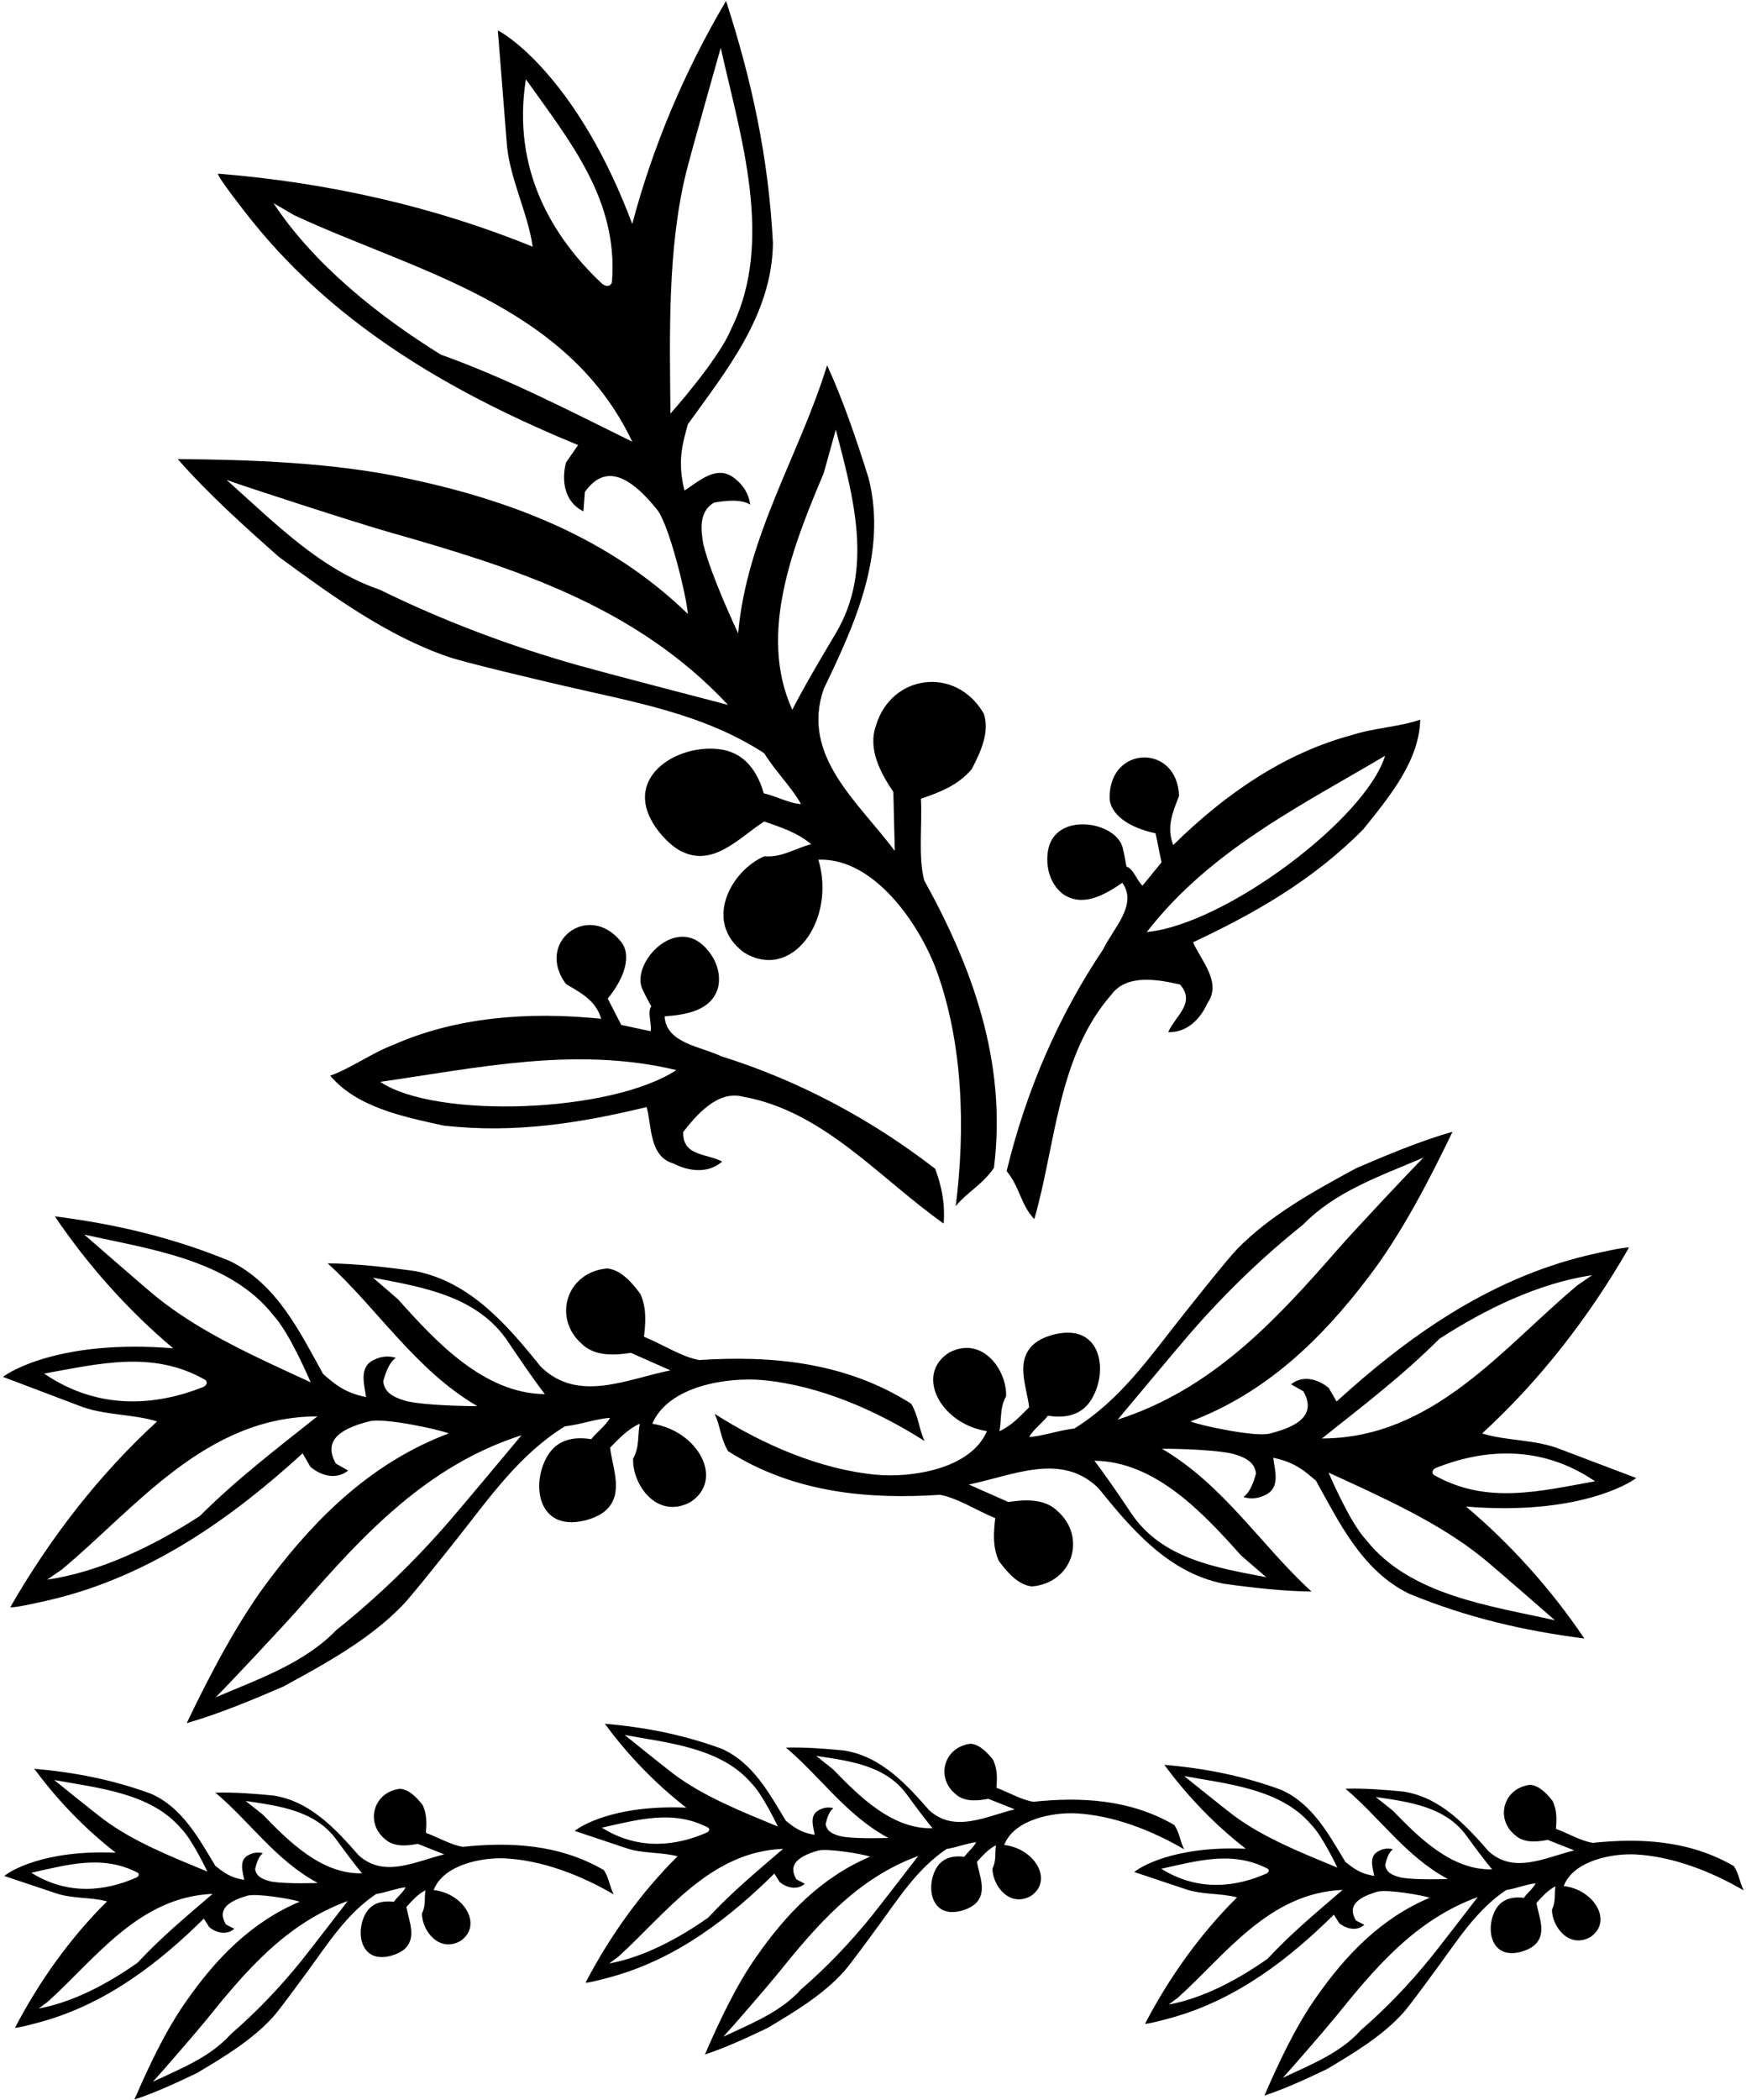 <?xml version="1.0" encoding="UTF-8"?>
<svg xmlns="http://www.w3.org/2000/svg" xmlns:xlink="http://www.w3.org/1999/xlink" width="520pt" height="625pt" viewBox="0 0 520 625" version="1.1">
<g id="surface1">
<path style=" stroke:none;fill-rule:nonzero;fill:rgb(0%,0%,0%);fill-opacity:1;" d="M 52.941 136.648 C 62.156 147.16 72.957 156.809 83.035 165.734 C 98.77 177.258 115.188 189.207 133.465 195.484 C 138.941 197.363 161.863 202.703 167.664 204.062 C 188.27 208.883 209.297 212.289 227.609 224.199 C 230.777 229.383 235.965 234.566 238.555 239.316 C 235.184 239.191 230.805 236.801 227.473 236.133 C 224.992 227.465 220.121 223.93 214.867 223.086 C 201.699 220.973 183.867 231.906 196.297 247.605 C 198.117 249.906 200.289 251.957 202.699 253.285 C 212.492 258.324 220.121 249.254 227.609 244.504 C 232.508 246.23 237.547 247.812 241.578 251.27 C 236.973 252.422 232.938 255.301 227.609 254.871 C 217.723 259.145 209.375 274.266 221.418 283.383 C 235.66 292.398 249.117 273.996 243.738 255.879 C 260.77 255.246 274.23 275.961 278.961 288.984 C 286.762 310.484 287.582 335.781 284.637 358.98 C 288.523 354.375 292.41 352.789 296.012 347.605 C 300.043 315.926 289.242 287.27 275.273 262.07 C 273.402 255.301 274.699 245.223 274.266 237.734 C 279.738 235.863 285.211 233.848 289.387 228.949 C 291.98 224.055 294.859 217.863 292.988 212.391 C 284.59 197.996 265.344 200.797 260.875 215.992 C 258.426 222.902 262.172 229.961 266.059 235.719 L 266.492 253.285 C 255.691 238.742 238.41 225.062 245.324 205.047 C 254.395 186.184 264.332 164.871 258.715 142.406 C 255.113 130.887 251.082 119.078 246.332 108.711 C 238.266 135.062 222.426 159.398 219.836 188.488 C 219.836 188.488 211.77 171.496 209.469 161.992 C 208.746 157.816 208.027 152.344 212.637 149.605 C 215.945 149.031 220.555 148.453 223.434 150.184 C 223.004 147.016 221.418 144.422 218.828 142.406 C 213.5 138.086 208.172 143.27 203.852 146.008 C 201.602 137 203.414 131.691 204.859 126.277 C 216.234 110.438 229.914 93.734 230.203 72.422 C 228.906 46.938 223.867 23.754 216.234 0.281 C 203.852 21.16 194.348 43.766 188.301 66.664 C 172.473 24.469 151.578 10.648 148.27 9.062 L 150.859 41.75 C 151.438 52.551 157.195 63.062 158.637 73.43 C 129.402 61.48 97.438 54.277 64.891 51.688 C 65.035 52.984 72.176 62.16 74.984 65.656 C 101.09 98.184 136.809 117.91 172.172 132.473 L 168.57 137.656 C 167.133 143.129 168.141 149.465 173.754 152.199 L 174.188 146.438 C 179.621 138.828 186.391 140.211 195.641 151.602 C 199.371 156.199 204.57 177.977 204.859 182.727 C 181.387 159.977 152.012 148.887 121.34 142.406 C 99.738 137.656 74.109 136.789 52.941 136.648 Z M 245.324 140.824 L 248.922 127.863 C 254.105 147.879 260.301 169.336 248.922 188.488 C 244.461 195.977 239.996 203.461 235.965 211.238 C 225.594 188.633 236.395 161.992 245.324 140.824 Z M 156.621 23.605 C 169.902 42.285 184.113 59.504 182.27 83.812 C 182.195 84.805 180.895 85.938 179.047 84.191 C 164.629 70.594 152.348 50.52 156.621 23.605 Z M 131.277 105.543 C 112.699 94.023 93.547 78.758 81.453 60.473 L 87.645 64.07 C 123.211 80.633 168.859 90.422 188.301 131.465 C 169.004 121.961 151.289 112.742 131.277 105.543 Z M 204.309 51.512 C 205.84 45.258 214.652 14.246 214.652 14.246 C 220.41 40.168 230.777 71.848 217.82 97.766 C 214.219 106.84 199.676 123.109 199.676 123.109 C 199.449 99.551 198.781 74.047 204.309 51.512 Z M 216.812 209.797 C 211.195 208.359 179.406 200.055 172.258 198.039 C 151.715 192.238 131.828 184.715 113.133 175.527 C 95.418 169.48 82.172 155.941 67.484 142.84 C 74.254 145.285 106.156 155.605 115.438 158.25 C 152.473 168.797 189.062 180.09 216.812 209.797 "/>
<path style=" stroke:none;fill-rule:nonzero;fill:rgb(0%,0%,0%);fill-opacity:1;" d="M 221.238 326.41 C 245.359 330.684 262.148 350.902 281.047 364.176 C 281.508 358.254 280.473 353.133 278.516 347.863 C 259.273 333.02 237.879 321.609 214.754 314.371 C 208.668 311.418 198.434 310.586 197.926 302.512 C 204.465 302.012 211.844 300.836 213.855 293.965 C 214.965 289.102 212.703 284.367 209.324 281.293 C 200.41 273.176 187.949 286.934 191.309 294.391 C 192.098 296.145 193.078 297.844 193.977 299.531 C 192.691 301.184 194.188 304.758 193.785 306.934 L 185.023 305.062 L 180.996 297.211 C 186.195 290.906 188.117 284.195 184.957 280.277 C 175.191 268.168 159.273 280.508 168.57 292.902 C 172.988 295.504 177.363 297.676 179.074 303.234 C 157.047 300.977 135.688 302.797 117.152 310.98 C 110.758 313.371 104.367 318.066 98.344 320.156 C 106.219 329.527 119.914 332.352 132.09 335.012 C 153.504 337.461 173.223 334.184 192.578 329.504 C 194.141 334.875 193.227 344.25 200.602 346.312 C 205.129 348.672 210.941 349.379 215.086 345.723 C 210.484 343.27 203.215 344.203 203.48 336.895 C 207.227 332.172 213.602 324.402 221.238 326.41 Z M 113.25 322 C 141.758 317.949 171.391 311.289 201.43 318.5 C 181.75 331.383 129.516 333.031 113.25 322 "/>
<path style=" stroke:none;fill-rule:nonzero;fill:rgb(0%,0%,0%);fill-opacity:1;" d="M 299.801 348.559 C 303.742 353.371 303.969 358.531 308.035 362.863 C 314.465 340.684 314.906 314.406 331.047 295.977 C 335.746 289.633 345.578 291.703 351.453 293.039 C 356.234 298.574 349.984 302.395 347.93 307.191 C 353.449 307.445 357.539 303.262 359.598 298.586 C 364.055 292.359 357.477 285.621 355.332 280.453 C 373.359 271.988 390.789 262.203 405.961 246.891 C 413.789 237.195 422.703 226.426 422.98 214.188 C 416.977 216.328 409.055 216.66 402.566 218.801 C 382.992 224.02 365.191 235.965 349.426 251.516 C 347.281 246.109 349.336 241.676 351.148 236.879 C 350.645 221.395 330.508 221.734 330.469 237.289 C 330.457 242.32 336.156 246.355 344.156 248.02 L 345.93 256.664 L 340.266 263.605 C 338.59 262.16 337.523 258.438 335.484 257.949 C 335.129 256.074 334.828 254.133 334.348 252.273 C 332.301 244.355 313.973 241.422 312.098 253.336 C 311.391 257.848 312.59 262.949 316.496 266.051 C 322.367 270.148 328.855 266.449 334.27 262.746 C 338.93 269.363 331.465 276.418 328.566 282.527 C 315.062 302.645 305.516 324.938 299.801 348.559 Z M 412.508 224.953 C 406.727 243.738 364.953 275.145 341.543 277.41 C 360.461 252.988 387.742 239.637 412.508 224.953 "/>
<path style=" stroke:none;fill-rule:nonzero;fill:rgb(0%,0%,0%);fill-opacity:1;" d="M 0.898 409.812 L 23.363 418.32 C 30.699 421.316 39.465 420.785 46.781 423.074 C 29.723 438.703 14.953 457.629 3.059 478.379 C 3.961 478.688 12.273 476.828 15.469 476.062 C 45.18 468.938 69.422 451.449 90.129 432.574 L 92.438 436.578 C 95.613 439.246 100.125 440.559 103.691 437.695 L 100.012 435.605 C 96.672 429.629 99.703 425.574 110.141 423.008 C 114.355 421.973 130.406 425.34 133.645 426.637 C 111.23 435.07 94.699 451.062 80.812 469.355 C 70.91 482.18 62.32 498.891 55.605 512.867 C 65.449 510.051 75.219 505.914 84.289 502.027 C 96.844 495.207 109.895 488.07 119.77 477.922 C 122.727 474.883 133.434 461.367 136.148 457.949 C 145.785 445.809 154.617 432.941 168.234 424.535 C 172.66 424.059 177.715 422.242 181.676 422.012 C 180.539 424.207 177.586 426.359 176.098 428.359 C 169.582 427.289 165.715 429.41 163.512 432.629 C 157.992 440.691 159.66 455.926 173.949 452.602 C 176.039 452.113 178.078 451.316 179.715 450.137 C 186.117 445.223 182.492 437.332 181.688 430.883 C 184.363 428.18 186.988 425.336 190.539 423.746 C 189.859 427.16 190.508 430.73 188.555 434.129 C 188.297 442.016 195.703 452.273 205.508 447.145 C 215.938 440.531 207.953 425.859 194.266 423.758 C 199.176 412.277 217.105 409.836 227.215 410.781 C 243.898 412.336 260.914 419.703 275.363 428.91 C 273.523 424.895 273.691 421.824 271.383 417.816 C 251.656 405.238 229.297 403.43 208.23 404.801 C 203.164 403.926 196.891 399.914 191.797 397.859 C 192.266 393.648 192.641 389.395 190.703 385.094 C 188.273 381.848 185.07 378.004 180.859 377.531 C 168.699 378.59 164.531 392.219 173.203 399.93 C 177.016 403.715 182.859 403.441 187.895 402.664 L 199.664 407.875 C 186.652 410.48 172.188 417.648 161.09 406.809 C 151.43 394.898 140.418 381.652 123.777 378.348 C 115.02 377.129 105.938 376.105 97.582 376.012 C 112.52 389.598 123.688 407.703 142.145 418.516 C 142.145 418.516 128.367 418.543 121.352 417.098 C 118.359 416.27 114.508 415.035 114.137 411.125 C 114.789 408.754 115.852 405.52 117.895 404.152 C 115.66 403.445 113.449 403.688 111.305 404.773 C 106.773 406.949 108.543 412.102 109.004 415.82 C 102.332 414.492 99.383 411.629 96.25 408.98 C 89.312 396.492 82.527 382.203 68.496 375.348 C 51.207 368.234 34.273 364.324 16.336 362.035 C 26.293 376.773 38.301 390.141 51.578 401.309 C 18.672 398.598 2.98 408.113 0.898 409.812 Z M 118.539 386.723 L 111.082 380.285 C 125.961 383.109 142.113 385.719 151.242 399.246 C 154.809 404.547 158.371 409.844 162.262 414.949 C 144.043 414.746 129.77 399.258 118.539 386.723 Z M 155.316 427.184 C 152.609 430.453 137.164 448.918 133.594 453.023 C 123.324 464.82 112.121 475.641 100.188 485.152 C 90.641 494.996 77.531 499.535 64.254 505.172 C 67.992 501.453 84.809 483.543 89.465 478.219 C 108.035 456.984 126.961 436.277 155.316 427.184 Z M 59.5 451.242 C 46.059 459.945 29.957 467.859 14.055 470.156 L 18.379 467.18 C 40.473 448.797 61.238 421.617 94.504 421.574 C 82.172 431.383 70.527 440.234 59.5 451.242 Z M 46.543 385.961 C 42.883 382.992 25.094 367.457 25.094 367.457 C 44.066 371.746 68.297 374.785 81.414 391.48 C 86.297 396.699 92.531 411.426 92.531 411.426 C 76.852 404.203 59.746 396.672 46.543 385.961 Z M 61.051 410.664 C 61.684 411.023 62.027 412.242 60.297 412.922 C 46.777 418.219 29.637 420.074 13.145 408.828 C 29.672 405.871 45.523 401.84 61.051 410.664 "/>
<path style=" stroke:none;fill-rule:nonzero;fill:rgb(0%,0%,0%);fill-opacity:1;" d="M 282.688 402.57 C 272.262 409.188 280.246 423.855 293.93 425.961 C 289.02 437.441 271.09 439.883 260.98 438.938 C 244.297 437.383 227.285 430.016 212.836 420.809 C 214.672 424.824 214.504 427.895 216.812 431.902 C 236.539 444.48 258.902 446.289 279.965 444.914 C 285.035 445.793 291.305 449.805 296.402 451.859 C 295.93 456.07 295.555 460.324 297.492 464.621 C 299.926 467.871 303.125 471.719 307.336 472.188 C 319.5 471.129 323.664 457.5 314.996 449.789 C 311.184 446.004 305.336 446.277 300.305 447.055 L 288.531 441.844 C 301.543 439.238 316.012 432.07 327.109 442.906 C 336.77 454.816 347.781 468.066 364.418 471.371 C 373.176 472.59 382.262 473.609 390.613 473.707 C 375.68 460.121 364.512 442.016 346.051 431.203 C 346.051 431.203 359.828 431.176 366.848 432.621 C 369.84 433.449 373.688 434.684 374.062 438.594 C 373.406 440.969 372.348 444.199 370.301 445.566 C 372.535 446.27 374.746 446.031 376.895 444.945 C 381.422 442.77 379.652 437.617 379.191 433.898 C 385.863 435.223 388.812 438.09 391.945 440.738 C 398.883 453.227 405.672 467.516 419.699 474.371 C 436.988 481.484 453.926 485.395 471.859 487.68 C 461.902 472.945 449.898 459.578 436.621 448.41 C 469.523 451.121 485.215 441.605 487.301 439.906 L 464.836 431.398 C 457.5 428.402 448.734 428.934 441.414 426.645 C 458.477 411.016 473.242 392.09 485.141 371.34 C 484.234 371.031 475.922 372.891 472.727 373.656 C 443.016 380.777 418.777 398.27 398.066 417.145 L 395.762 413.141 C 392.586 410.473 388.07 409.16 384.504 412.023 L 388.184 414.113 C 391.523 420.094 388.492 424.145 378.055 426.711 C 373.844 427.742 357.789 424.379 354.551 423.082 C 376.965 414.648 393.496 398.656 407.383 380.363 C 417.289 367.539 425.879 350.828 432.594 336.852 C 422.746 339.668 412.977 343.805 403.91 347.691 C 391.355 354.512 378.305 361.648 368.43 371.797 C 365.473 374.836 354.766 388.348 352.051 391.77 C 342.41 403.91 333.578 416.777 319.961 425.184 C 315.535 425.66 310.48 427.477 306.52 427.707 C 307.66 425.512 310.613 423.359 312.098 421.359 C 318.613 422.43 322.48 420.305 324.684 417.09 C 330.203 409.027 328.535 393.797 314.246 397.117 C 312.156 397.605 310.117 398.402 308.48 399.582 C 302.082 404.492 305.703 412.387 306.512 418.836 C 303.836 421.535 301.207 424.383 297.656 425.973 C 298.336 422.559 297.688 418.984 299.641 415.594 C 299.902 407.703 292.496 397.441 282.688 402.57 Z M 441.652 463.758 C 445.316 466.727 463.102 482.262 463.102 482.262 C 444.129 477.973 419.898 474.934 406.781 458.238 C 401.898 453.02 395.668 438.293 395.668 438.293 C 411.348 445.512 428.449 453.047 441.652 463.758 Z M 475.051 440.891 C 458.523 443.848 442.676 447.879 427.145 439.055 C 426.512 438.695 426.168 437.477 427.902 436.801 C 441.422 431.504 458.559 429.645 475.051 440.891 Z M 428.699 398.473 C 442.141 389.77 458.242 381.855 474.141 379.562 L 469.816 382.539 C 447.723 400.922 426.961 428.102 393.691 428.145 C 406.023 418.336 417.668 409.48 428.699 398.473 Z M 354.605 396.695 C 364.871 384.898 376.074 374.078 388.012 364.566 C 397.555 354.723 410.664 350.18 423.941 344.551 C 420.203 348.266 403.387 366.176 398.734 371.496 C 380.164 392.734 361.238 413.441 332.879 422.531 C 335.59 419.262 351.031 400.801 354.605 396.695 Z M 369.656 462.996 L 377.117 469.434 C 362.234 466.605 346.086 464 336.953 450.473 C 333.391 445.172 329.824 439.875 325.934 434.77 C 344.156 434.973 358.426 450.461 369.656 462.996 "/>
<path style=" stroke:none;fill-rule:nonzero;fill:rgb(0%,0%,0%);fill-opacity:1;" d="M 179.863 556.629 C 166.527 548.844 151.734 548.23 137.879 549.684 C 134.512 549.234 130.27 546.754 126.855 545.531 C 127.059 542.742 127.195 539.926 125.809 537.141 C 124.117 535.062 121.906 532.609 119.117 532.406 C 111.125 533.422 108.73 542.516 114.648 547.379 C 117.262 549.773 121.109 549.441 124.41 548.801 L 132.309 551.93 C 123.793 553.988 114.438 559.09 106.84 552.23 C 100.16 544.625 92.555 536.176 81.496 534.426 C 75.688 533.848 69.672 533.41 64.16 533.566 C 74.359 542.137 82.195 553.785 94.648 560.441 C 94.648 560.441 85.562 560.816 80.898 560.043 C 78.902 559.574 76.332 558.859 75.984 556.293 C 76.355 554.711 76.973 552.551 78.285 551.598 C 76.793 551.191 75.34 551.406 73.953 552.176 C 71.023 553.73 72.324 557.082 72.723 559.523 C 68.289 558.82 66.27 557.008 64.137 555.344 C 59.238 547.285 54.391 538.039 44.961 533.883 C 33.371 529.641 22.102 527.496 10.215 526.457 C 17.164 535.914 25.43 544.418 34.473 551.441 C 12.703 550.504 2.605 557.191 1.273 558.363 L 16.309 563.391 C 21.223 565.176 26.992 564.602 31.879 565.922 C 21.031 576.668 11.781 589.535 4.477 603.527 C 5.078 603.707 10.512 602.266 12.602 601.676 C 32.012 596.211 47.543 584.043 60.711 571.059 L 62.336 573.641 C 64.5 575.316 67.508 576.066 69.789 574.086 L 67.305 572.805 C 64.949 568.949 66.844 566.195 73.66 564.234 C 76.41 563.441 87.086 565.246 89.254 566.016 C 74.691 572.16 64.203 583.137 55.52 595.559 C 49.32 604.273 44.09 615.516 40.023 624.91 C 46.445 622.797 52.781 619.812 58.66 617.016 C 66.762 612.191 75.184 607.148 81.434 600.199 C 83.305 598.117 90.016 588.926 91.719 586.602 C 97.758 578.344 103.25 569.629 112.012 563.734 C 114.918 563.305 118.203 561.977 120.809 561.723 C 120.117 563.199 118.223 564.695 117.297 566.051 C 112.973 565.516 110.477 567.016 109.105 569.195 C 105.676 574.652 107.172 584.656 116.508 582.094 C 117.875 581.719 119.199 581.141 120.246 580.32 C 124.34 576.914 121.746 571.801 121.047 567.57 C 122.742 565.719 124.398 563.777 126.699 562.637 C 126.344 564.902 126.859 567.242 125.66 569.531 C 125.695 574.742 130.844 581.316 137.18 577.68 C 143.883 573.047 138.238 563.578 129.16 562.547 C 132.098 554.848 143.859 552.773 150.551 553.133 C 161.594 553.727 173.008 558.145 182.773 563.84 C 181.461 561.238 181.488 559.211 179.863 556.629 Z M 30.758 541.453 C 28.266 539.586 16.133 529.801 16.133 529.801 C 28.754 532.141 44.812 533.516 53.898 544.184 C 57.254 547.504 61.746 557.051 61.746 557.051 C 51.219 552.695 39.742 548.172 30.758 541.453 Z M 9.324 557.398 C 20.148 555.02 30.496 551.949 40.965 557.367 C 41.395 557.586 41.652 558.379 40.527 558.871 C 31.746 562.715 20.492 564.387 9.324 557.398 Z M 40.992 584.168 C 32.355 590.258 21.941 595.895 11.516 597.816 L 14.289 595.742 C 28.383 583.047 41.371 564.582 63.309 563.691 C 55.434 570.48 47.98 576.621 40.992 584.168 Z M 89.906 583.418 C 83.438 591.465 76.332 598.891 68.707 605.473 C 62.668 612.215 54.137 615.551 45.531 619.609 C 47.898 617.059 58.523 604.812 61.457 601.18 C 73.152 586.695 85.094 572.547 103.562 565.816 C 101.859 568.043 92.152 580.621 89.906 583.418 Z M 78.258 540.086 L 73.172 536.035 C 83.059 537.512 93.777 538.812 100.148 547.496 C 102.637 550.898 105.125 554.301 107.824 557.566 C 95.801 557.906 85.988 548.062 78.258 540.086 "/>
<path style=" stroke:none;fill-rule:nonzero;fill:rgb(0%,0%,0%);fill-opacity:1;" d="M 349.777 543.219 C 336.441 535.438 321.645 534.824 307.789 536.273 C 304.426 535.828 300.184 533.344 296.77 532.121 C 296.973 529.332 297.109 526.516 295.723 523.73 C 294.031 521.652 291.82 519.199 289.031 519 C 281.039 520.016 278.645 529.109 284.562 533.969 C 287.176 536.367 291.023 536.035 294.32 535.395 L 302.223 538.523 C 293.707 540.578 284.352 545.684 276.754 538.82 C 270.07 531.219 262.469 522.766 251.406 521.02 C 245.602 520.441 239.586 520.004 234.07 520.156 C 244.273 528.73 252.109 540.379 264.562 547.031 C 264.562 547.031 255.477 547.41 250.812 546.637 C 248.816 546.168 246.246 545.453 245.898 542.887 C 246.27 541.301 246.883 539.145 248.199 538.188 C 246.707 537.781 245.254 537.996 243.867 538.77 C 240.938 540.324 242.234 543.676 242.637 546.113 C 238.203 545.414 236.184 543.602 234.047 541.934 C 229.148 533.879 224.305 524.633 214.871 520.473 C 203.285 516.23 192.016 514.09 180.129 513.047 C 187.078 522.508 195.344 531.012 204.387 538.031 C 182.617 537.098 172.516 543.781 171.184 544.957 L 186.223 549.984 C 191.137 551.77 196.902 551.191 201.789 552.512 C 190.945 563.262 181.695 576.125 174.391 590.117 C 174.992 590.301 180.426 588.855 182.516 588.27 C 201.922 582.801 217.457 570.637 230.621 557.652 L 232.25 560.234 C 234.41 561.91 237.422 562.66 239.703 560.676 L 237.219 559.395 C 234.863 555.539 236.758 552.789 243.574 550.824 C 246.324 550.035 257 551.84 259.168 552.609 C 244.605 558.75 234.117 569.727 225.434 582.152 C 219.234 590.863 214.004 602.109 209.938 611.5 C 216.355 609.387 222.691 606.406 228.57 603.609 C 236.676 598.785 245.098 593.738 251.344 586.793 C 253.219 584.711 259.93 575.52 261.629 573.195 C 267.672 564.938 273.164 556.223 281.926 550.324 C 284.832 549.895 288.117 548.57 290.723 548.312 C 290.031 549.789 288.137 551.285 287.211 552.645 C 282.883 552.105 280.391 553.609 279.02 555.785 C 275.59 561.246 277.086 571.25 286.422 568.688 C 287.789 568.312 289.109 567.73 290.16 566.91 C 294.254 563.508 291.66 558.395 290.961 554.164 C 292.656 552.312 294.312 550.367 296.613 549.227 C 296.254 551.496 296.773 553.836 295.574 556.125 C 295.609 561.332 300.758 567.906 307.094 564.27 C 313.797 559.637 308.152 550.168 299.074 549.137 C 302.012 541.441 313.773 539.363 320.465 539.723 C 331.508 540.32 342.922 544.734 352.688 550.434 C 351.371 547.832 351.402 545.801 349.777 543.219 Z M 200.672 528.043 C 198.18 526.18 186.043 516.395 186.043 516.395 C 198.668 518.73 214.727 520.109 223.809 530.777 C 227.168 534.094 231.656 543.645 231.656 543.645 C 221.133 539.289 209.656 534.762 200.672 528.043 Z M 179.238 543.988 C 190.059 541.609 200.41 538.539 210.879 543.957 C 211.305 544.18 211.562 544.973 210.438 545.465 C 201.66 549.309 190.406 550.977 179.238 543.988 Z M 210.906 570.762 C 202.27 576.848 191.855 582.484 181.43 584.41 L 184.203 582.336 C 198.297 569.637 211.285 551.176 233.223 550.285 C 225.348 557.074 217.895 563.215 210.906 570.762 Z M 259.816 570.012 C 253.352 578.059 246.242 585.484 238.621 592.066 C 232.578 598.805 224.051 602.141 215.441 606.199 C 217.812 603.652 228.438 591.402 231.367 587.773 C 243.062 573.285 255.008 559.141 273.477 552.406 C 271.773 554.637 262.066 567.211 259.816 570.012 Z M 248.172 526.68 L 243.086 522.625 C 252.973 524.105 263.691 525.406 270.062 534.09 C 272.551 537.492 275.039 540.895 277.738 544.156 C 265.715 544.496 255.902 534.652 248.172 526.68 "/>
<path style=" stroke:none;fill-rule:nonzero;fill:rgb(0%,0%,0%);fill-opacity:1;" d="M 516.406 555.445 C 503.074 547.664 488.277 547.051 474.422 548.5 C 471.059 548.055 466.816 545.574 463.402 544.348 C 463.605 541.559 463.742 538.742 462.352 535.961 C 460.664 533.879 458.453 531.426 455.664 531.227 C 447.672 532.242 445.277 541.336 451.195 546.195 C 453.809 548.594 457.656 548.262 460.953 547.621 L 468.852 550.75 C 460.34 552.805 450.984 557.91 443.383 551.047 C 436.703 543.445 429.098 534.992 418.039 533.246 C 412.234 532.668 406.215 532.23 400.703 532.383 C 410.906 540.957 418.742 552.605 431.195 559.258 C 431.195 559.258 422.109 559.637 417.441 558.863 C 415.449 558.395 412.879 557.68 412.531 555.113 C 412.902 553.531 413.516 551.371 414.828 550.414 C 413.34 550.008 411.887 550.223 410.496 550.996 C 407.566 552.551 408.867 555.902 409.27 558.34 C 404.836 557.641 402.816 555.828 400.68 554.16 C 395.781 546.105 390.934 536.859 381.508 532.699 C 369.918 528.457 358.648 526.316 346.762 525.273 C 353.711 534.734 361.973 543.238 371.02 550.258 C 349.25 549.324 339.148 556.008 337.816 557.184 L 352.855 562.211 C 357.77 563.996 363.535 563.418 368.422 564.738 C 357.574 575.488 348.328 588.352 341.02 602.344 C 341.625 602.527 347.059 601.082 349.145 600.496 C 368.555 595.027 384.09 582.863 397.254 569.879 L 398.883 572.461 C 401.043 574.137 404.055 574.887 406.336 572.902 L 403.852 571.621 C 401.492 567.766 403.387 565.016 410.203 563.051 C 412.957 562.262 423.633 564.066 425.801 564.836 C 411.238 570.977 400.746 581.953 392.066 594.379 C 385.867 603.094 380.637 614.336 376.57 623.727 C 382.988 621.613 389.324 618.633 395.203 615.836 C 403.309 611.012 411.73 605.965 417.977 599.02 C 419.848 596.938 426.562 587.746 428.262 585.422 C 434.305 577.164 439.797 568.449 448.559 562.551 C 451.465 562.121 454.75 560.793 457.355 560.539 C 456.66 562.016 454.77 563.516 453.844 564.871 C 449.516 564.336 447.02 565.836 445.652 568.012 C 442.223 573.473 443.715 583.477 453.055 580.914 C 454.422 580.539 455.742 579.961 456.789 579.137 C 460.887 575.734 458.293 570.621 457.594 566.391 C 459.289 564.539 460.945 562.594 463.246 561.453 C 462.887 563.723 463.406 566.062 462.207 568.352 C 462.238 573.559 467.391 580.133 473.723 576.496 C 480.43 571.863 474.785 562.398 465.703 561.363 C 468.645 553.668 480.406 551.59 487.098 551.953 C 498.141 552.543 509.551 556.961 519.32 562.66 C 518.004 560.059 518.035 558.027 516.406 555.445 Z M 367.305 540.27 C 364.809 538.406 352.676 528.621 352.676 528.621 C 365.301 530.957 381.359 532.336 390.441 543.004 C 393.801 546.32 398.289 555.871 398.289 555.871 C 387.762 551.516 376.289 546.988 367.305 540.27 Z M 345.867 556.215 C 356.691 553.836 367.039 550.766 377.512 556.184 C 377.938 556.406 378.195 557.199 377.07 557.691 C 368.293 561.535 357.035 563.207 345.867 556.215 Z M 377.539 582.984 C 368.898 589.074 358.484 594.711 348.062 596.637 L 350.836 594.562 C 364.93 581.863 377.918 563.402 399.855 562.512 C 391.977 569.301 384.527 575.441 377.539 582.984 Z M 426.449 582.238 C 419.984 590.285 412.875 597.711 405.254 604.293 C 399.211 611.031 390.684 614.367 382.074 618.426 C 384.441 615.879 395.07 603.629 398 600 C 409.695 585.516 421.641 571.367 440.105 564.637 C 438.406 566.863 428.699 579.438 426.449 582.238 Z M 414.805 538.906 L 409.719 534.852 C 419.605 536.332 430.324 537.633 436.695 546.316 C 439.184 549.719 441.672 553.121 444.367 556.383 C 432.348 556.723 422.535 546.879 414.805 538.906 "/>
</g>
</svg>

